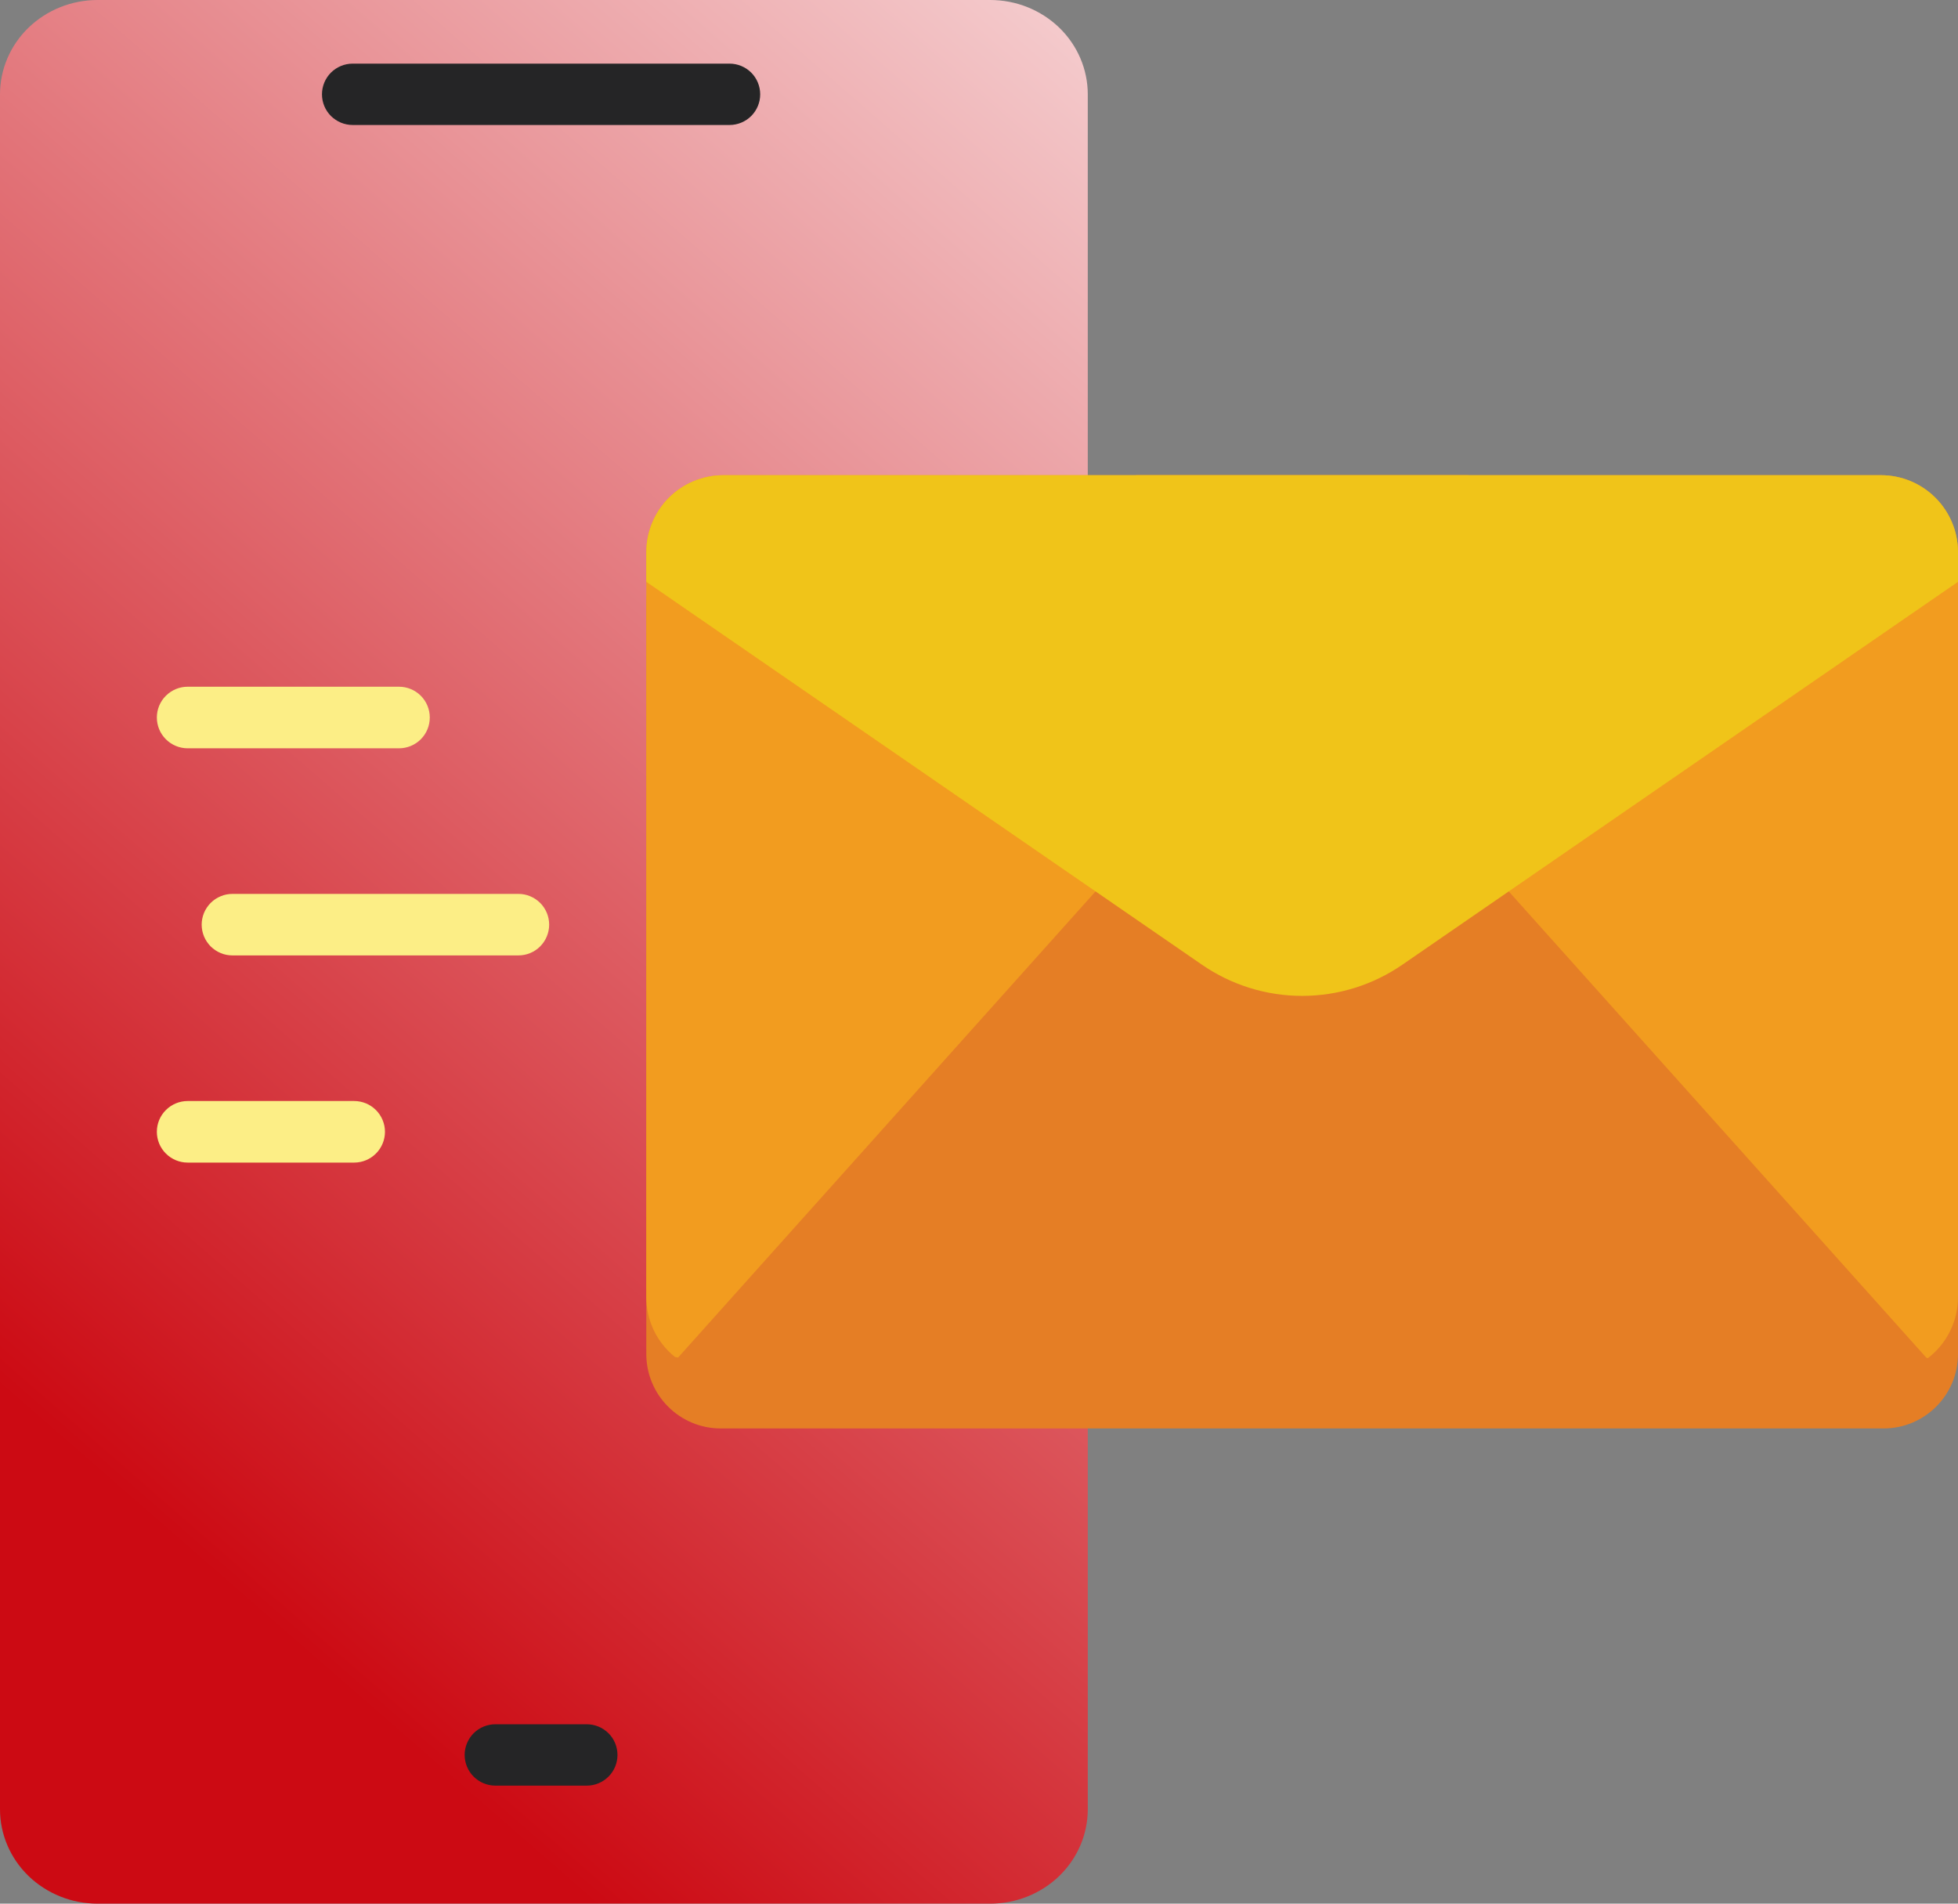 <svg width="36" height="35" viewBox="0 0 36 35" fill="none" xmlns="http://www.w3.org/2000/svg">
<rect x="0" y="0" width="36" height="35" fill="#808080" stroke="none"/>
<path d="M18.206 0H1.794C1.318 0 0.862 0.183 0.525 0.508C0.189 0.833 0 1.275 0 1.735L0 33.265C1.87451e-05 33.725 0.189 34.166 0.525 34.492C0.862 34.817 1.318 35 1.794 35H18.206C18.682 35 19.138 34.817 19.475 34.492C19.811 34.166 20 33.725 20 33.265V1.735C20 1.275 19.811 0.833 19.475 0.508C19.138 0.183 18.682 0 18.206 0Z" fill="url(#paint0_linear_2641_7877)"/>
<path d="M6.484 2.298C6.334 2.298 6.191 2.238 6.085 2.133C5.979 2.027 5.92 1.884 5.92 1.734C5.92 1.585 5.979 1.441 6.085 1.335C6.191 1.23 6.334 1.17 6.484 1.17H13.414C13.563 1.17 13.707 1.23 13.812 1.335C13.918 1.441 13.977 1.585 13.977 1.734C13.977 1.884 13.918 2.027 13.812 2.133C13.707 2.238 13.563 2.298 13.414 2.298H6.484ZM11.353 32.266C11.353 32.415 11.294 32.559 11.188 32.664C11.082 32.77 10.939 32.83 10.79 32.83H9.107C8.957 32.83 8.814 32.77 8.708 32.664C8.603 32.559 8.543 32.415 8.543 32.266C8.543 32.116 8.603 31.973 8.708 31.867C8.814 31.762 8.957 31.702 9.107 31.702H10.79C10.939 31.702 11.082 31.762 11.188 31.867C11.294 31.973 11.353 32.116 11.353 32.266Z" fill="#252526"/>
<path d="M34.631 9.737H13.251C12.496 9.737 11.883 10.35 11.883 11.105V24.894C11.883 25.65 12.496 26.263 13.251 26.263H34.631C35.387 26.263 36 25.65 36 24.894V11.105C36 10.35 35.387 9.737 34.631 9.737Z" fill="#E57E25"/>
<path d="M35.445 24.971C35.618 24.839 35.758 24.669 35.854 24.474C35.95 24.279 36 24.065 36 23.848V10.153C36 9.967 35.964 9.783 35.892 9.611C35.821 9.439 35.717 9.283 35.586 9.152C35.454 9.02 35.298 8.916 35.126 8.845C34.955 8.774 34.77 8.737 34.584 8.737H20.887L35.416 24.96L35.445 24.971Z" fill="#F29C1F"/>
<path d="M26.996 8.737H13.298C13.113 8.737 12.928 8.774 12.757 8.845C12.585 8.916 12.429 9.02 12.297 9.152C12.166 9.283 12.062 9.439 11.991 9.611C11.919 9.783 11.883 9.967 11.883 10.153V23.848C11.883 24.058 11.93 24.267 12.02 24.457C12.111 24.647 12.243 24.814 12.407 24.947L12.467 24.96L26.996 8.737Z" fill="#F29C1F"/>
<path d="M34.584 8.737H13.298C13.113 8.737 12.928 8.774 12.757 8.845C12.585 8.916 12.429 9.02 12.297 9.152C12.166 9.283 12.062 9.439 11.991 9.611C11.919 9.783 11.883 9.967 11.883 10.153V10.697L22.098 17.736C22.64 18.11 23.283 18.31 23.941 18.31C24.6 18.31 25.242 18.11 25.785 17.736L36 10.697V10.153C36 9.777 35.851 9.417 35.585 9.152C35.32 8.886 34.96 8.737 34.584 8.737Z" fill="#F0C419"/>
<path d="M10.097 17C10.097 17.151 10.037 17.294 9.931 17.401C9.825 17.507 9.681 17.566 9.531 17.566H4.274C4.2 17.566 4.126 17.552 4.058 17.523C3.989 17.495 3.927 17.453 3.874 17.401C3.822 17.348 3.78 17.286 3.751 17.217C3.723 17.148 3.708 17.075 3.708 17C3.708 16.926 3.723 16.853 3.751 16.784C3.78 16.715 3.822 16.653 3.874 16.6C3.927 16.548 3.989 16.506 4.058 16.478C4.126 16.449 4.2 16.435 4.274 16.435H9.531C9.605 16.435 9.679 16.449 9.747 16.478C9.816 16.506 9.878 16.548 9.931 16.6C9.984 16.653 10.025 16.715 10.054 16.784C10.082 16.853 10.097 16.926 10.097 17ZM3.45 12.626H7.337C7.487 12.626 7.631 12.686 7.737 12.792C7.843 12.898 7.902 13.042 7.902 13.192C7.902 13.342 7.843 13.486 7.737 13.592C7.631 13.698 7.487 13.758 7.337 13.758H3.45C3.3 13.758 3.156 13.698 3.05 13.592C2.943 13.486 2.884 13.342 2.884 13.192C2.884 13.042 2.943 12.898 3.05 12.792C3.156 12.686 3.3 12.626 3.45 12.626ZM6.512 21.375H3.45C3.3 21.375 3.156 21.315 3.05 21.209C2.943 21.103 2.884 20.959 2.884 20.809C2.884 20.659 2.943 20.515 3.05 20.409C3.156 20.303 3.3 20.243 3.45 20.243H6.512C6.662 20.243 6.806 20.303 6.912 20.409C7.018 20.515 7.078 20.659 7.078 20.809C7.078 20.959 7.018 21.103 6.912 21.209C6.806 21.315 6.662 21.375 6.512 21.375Z" fill="#FCEE86"/>
<defs>
<linearGradient id="paint0_linear_2641_7877" x1="-2.513" y1="23.333" x2="24.116" y2="-7.205" gradientUnits="userSpaceOnUse">
<stop stop-color="#CC0A13"/>
<stop offset="1" stop-color="white"/>
</linearGradient>
</defs>
</svg>
